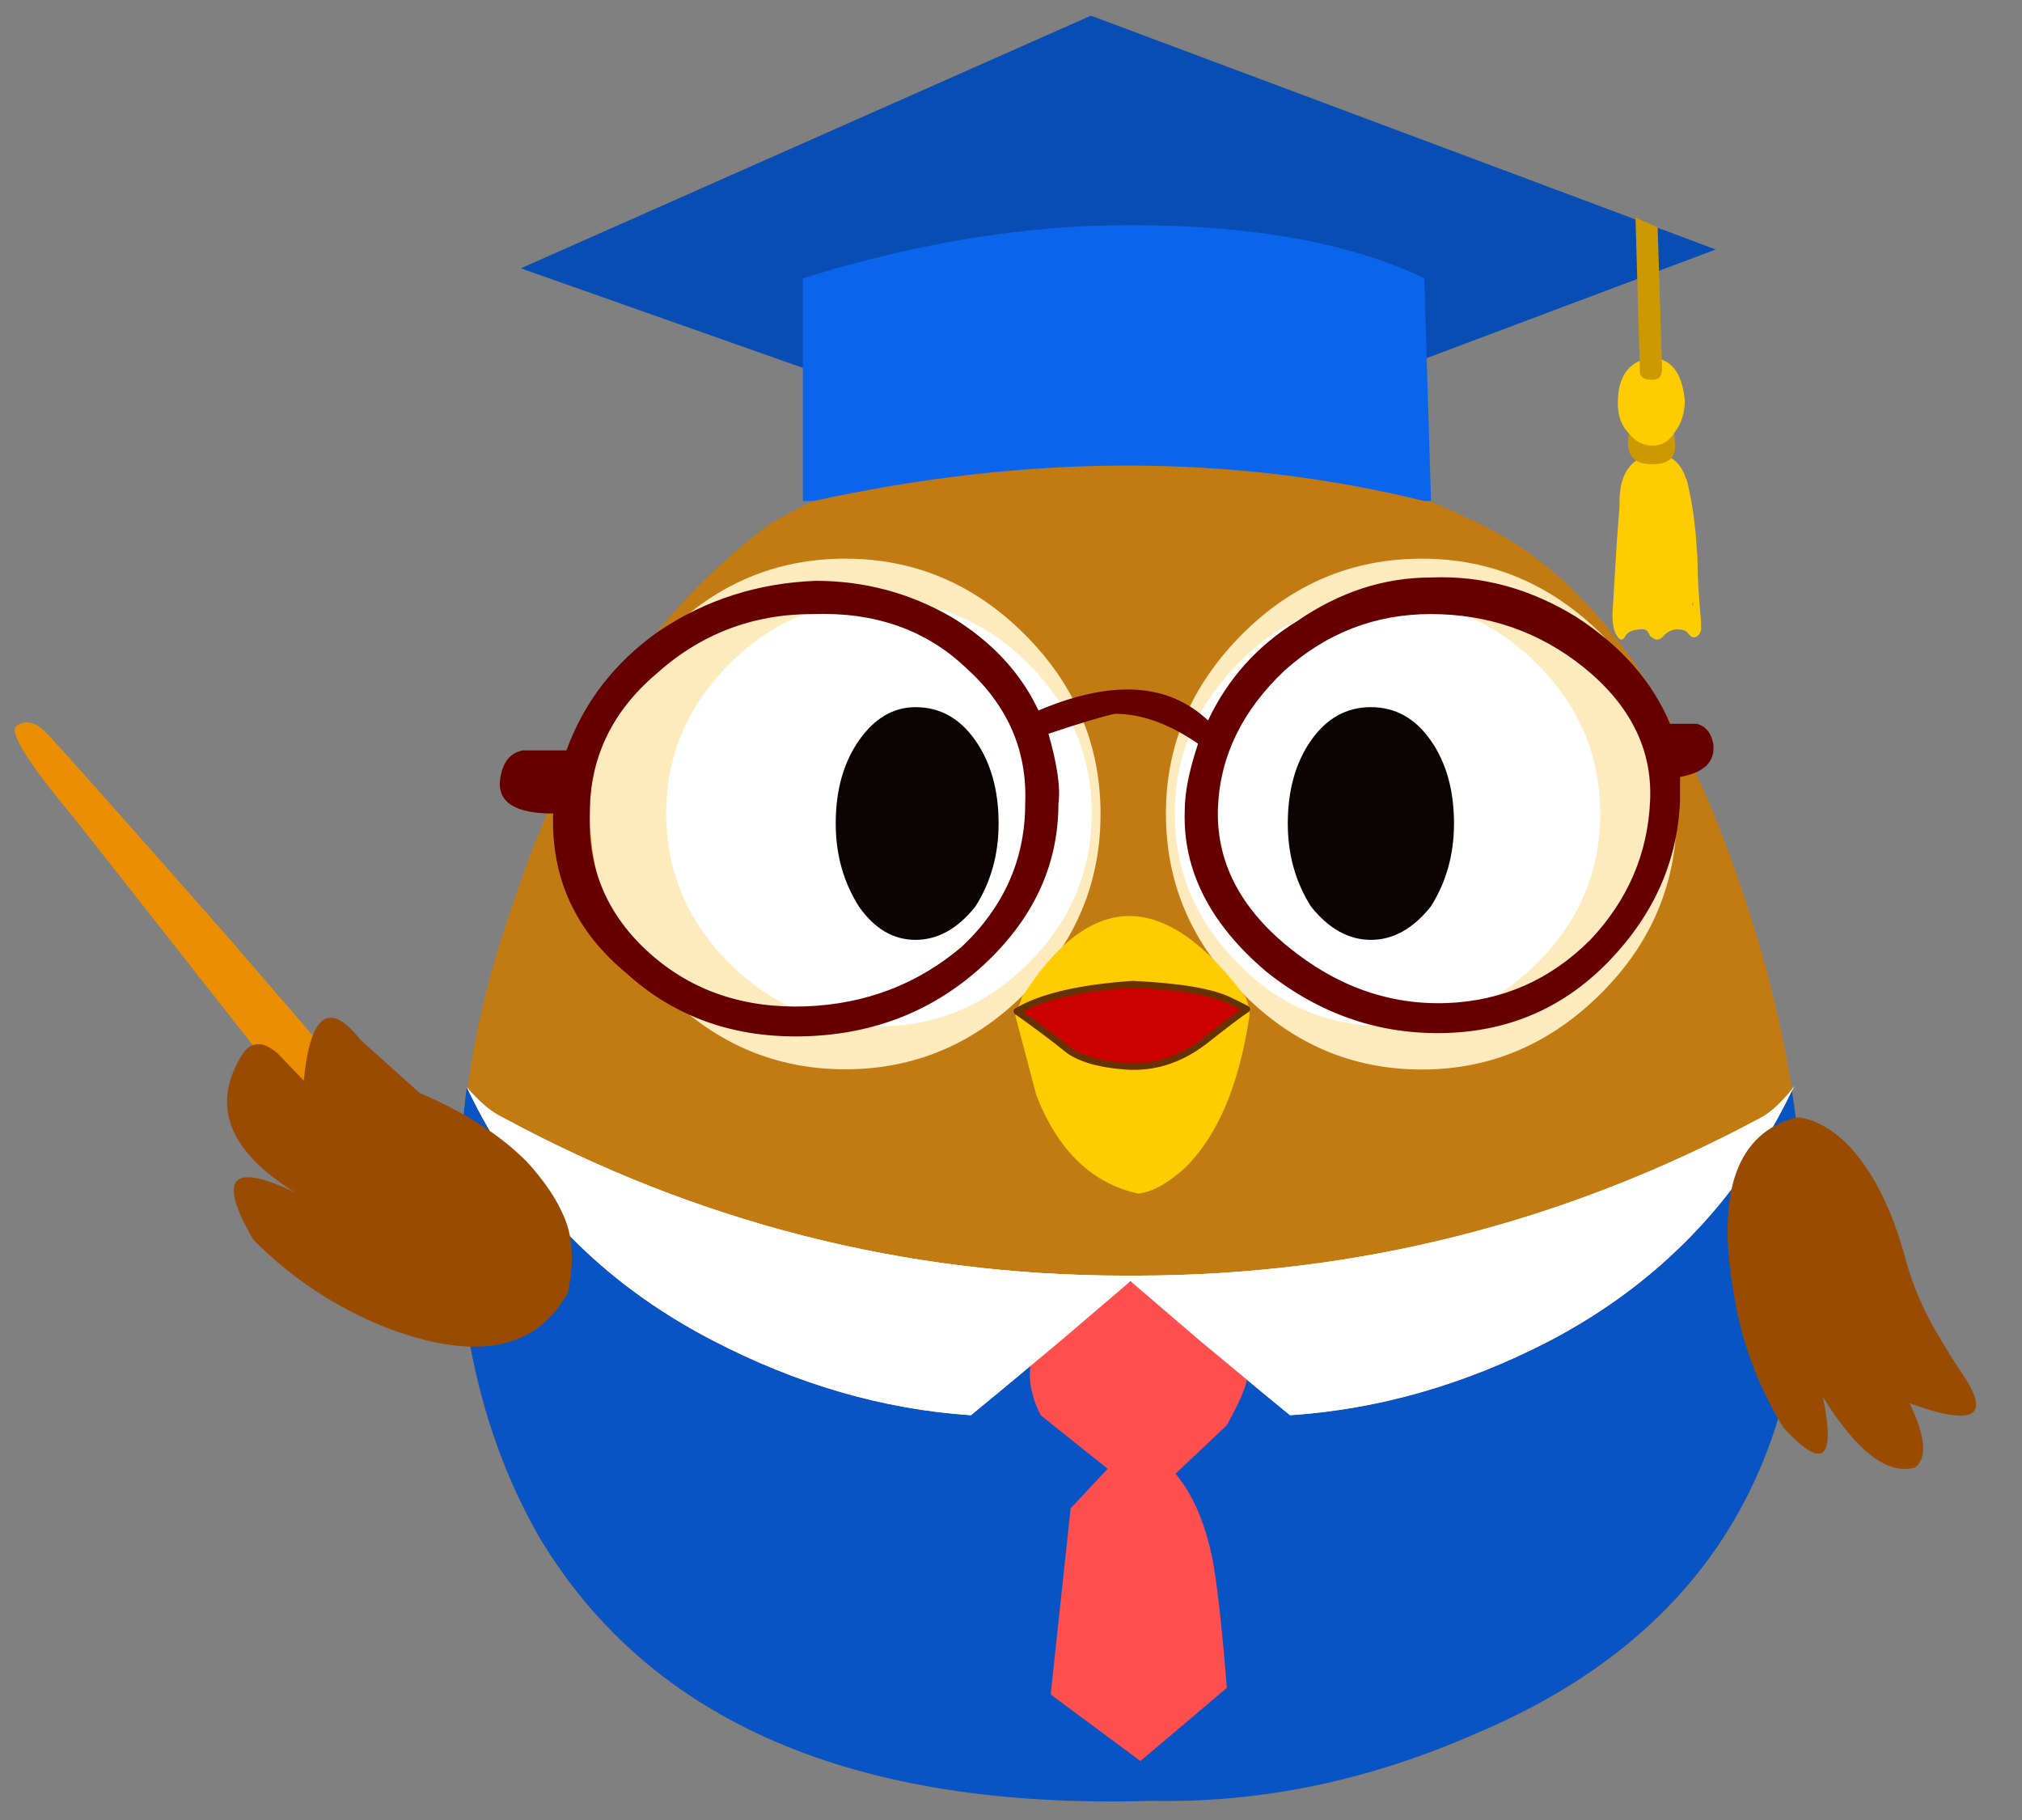 
<svg xmlns="http://www.w3.org/2000/svg" version="1.1" xmlns:xlink="http://www.w3.org/1999/xlink" preserveAspectRatio="none" x="0px" y="0px" width="1000px" height="900px" viewBox="0 0 1000 900">
<rect x="0" y="0" width="1000" height="900" fill="#808080" stroke="none"/>
<defs>
<g id="______0_Layer0_0_FILL">
<path fill="#074DB4" stroke="none" d="
M 267.6 164.75
L 243.6 176.15 268.45 185.55 293.9 175.3 267.6 164.75 Z"/>
</g>

<g id="______0_Layer0_1_FILL">
<path fill="#C27B12" stroke="none" d="
M 269.25 183.8
Q 259.65 183.8 253.05 187.7 245.25 193.55 241.65 204.35 238.5 213.05 239.25 220.85
L 239.55 224.75
Q 240.45 229.55 242.7 233.45 250.2 245.9 270.3 245.3 277.65 245.45 284.85 242.3 299.55 236.15 299.7 220.25 299.85 211.85 296.25 202.25 292.05 191 285.15 187.7 277.2 183.8 269.25 183.8 Z"/>
</g>

<g id="______0_Layer0_2_FILL">
<path fill="#FDEABD" stroke="none" d="
M 282.5 189.25
Q 277.8 189.25 274.4 192.65 270.95 196.1 270.95 200.75 270.95 205.45 274.4 208.85 277.8 212.3 282.5 212.3 287.15 212.3 290.6 208.85 294 205.45 294 200.75 294 196.1 290.6 192.65 287.15 189.25 282.5 189.25 Z"/>
</g>

<g id="______0_Layer0_3_FILL">
<path fill="#FFFFFF" stroke="none" d="
M 22.45 17.45
Q 23.4 16.5 23.4 15.2 23.4 13.9 22.45 12.95 21.5 12 20.2 12 18.85 12 17.95 12.95 17 13.9 17 15.2 17 16.5 17.95 17.45 18.85 18.4 20.2 18.4 21.5 18.4 22.45 17.45 Z"/>
</g>

<g id="______0_Layer0_4_FILL">
<path fill="#FDEABD" stroke="none" d="
M 14.8 17.45
Q 15.75 16.5 15.75 15.2 15.75 13.9 14.8 12.95 13.85 12 12.55 12 11.25 12 10.3 12.95 9.35 13.9 9.35 15.2 9.35 16.5 10.3 17.45 11.25 18.4 12.55 18.4 13.85 18.4 14.8 17.45 Z"/>
</g>

<g id="______0_Layer0_5_FILL">
<path fill="#FFFFFF" stroke="none" d="
M 14.8 17.45
Q 15.75 16.5 15.75 15.2 15.75 13.9 14.8 12.95 13.85 12 12.55 12 11.25 12 10.3 12.95 9.35 13.9 9.35 15.2 9.35 16.5 10.3 17.45 11.25 18.4 12.55 18.4 13.85 18.4 14.8 17.45 Z"/>
</g>

<g id="______0_Layer0_6_FILL">
<path fill="#0B65EC" stroke="none" d="
M 256.85 185.65
L 257.25 185.65
Q 269.25 182.45 279.95 185.65
L 280.2 185.65 279.95 175.6
Q 275.85 173.2 269 173.2 263.2 173.2 256.85 175.6
L 256.85 185.65 Z"/>
</g>

<g id="______0_Layer0_7_FILL">
<path fill="#FFFFFF" stroke="none" d="
M 288.25 224.55
Q 295.603 220.701 299.2 213.25 299.253 213.149 299.3 213.05 299.245 213.121 299.2 213.2 298.405 214.173 297.75 214.5 284.522 221.581 269.65 221.6 269.6 221.6 269.55 221.6 269.35 221.601 269.15 221.6 269.1 221.6 269.05 221.6 254.179 221.58 241 214.45 240.266 214.108 239.4 213.1 242.975 220.613 250.45 224.5 256.2 227.5 262.15 227.9 262.65 227.5 266.25 224.5 268.321 222.731 269.35 221.85 270.384 222.737 272.5 224.55 276.05 227.5 276.55 227.9 282.55 227.5 288.25 224.55 Z"/>

<path fill="#0954C4" stroke="none" d="
M 284.85 242.3
Q 299.55 236.15 299.7 220.25 299.761 216.847 299.2 213.25 295.603 220.701 288.25 224.55 282.55 227.5 276.55 227.9 276.05 227.5 272.5 224.55 270.384 222.737 269.35 221.85 268.321 222.731 266.25 224.5 262.65 227.5 262.15 227.9 256.2 227.5 250.45 224.5 242.975 220.613 239.4 213.1 238.887 217.078 239.25 220.85
L 239.55 224.75
Q 240.45 229.55 242.7 233.45 250.2 245.9 270.3 245.3 277.65 245.45 284.85 242.3 Z"/>
</g>

<g id="______0_Layer0_8_FILL">
<path fill="#FE4E4E" stroke="none" d="
M 268.9 229.25
L 268.9 229.7 266.65 232.1 265.75 240.5 269.8 243.5 273.7 240.2
Q 273.4 236.45 273.1 234.65 272.5 231.35 270.7 229.85
L 270.55 229.1 268.9 229.25 Z"/>
</g>

<g id="______0_Layer0_9_FILL">
<path fill="#FE4E4E" stroke="none" d="
M 271.3 221.9
L 268 221.9 266.8 222.95
Q 265.45 224.3 265.15 224.75 264.4 226.1 265.3 227.9
L 269.05 230.9 271 230.9 273.7 228.35
Q 274.6 226.7 274.6 226.25 274.6 225.95 273.85 224.15
L 271.3 221.9 Z"/>
</g>

<g id="______0_Layer0_10_FILL">
<path fill="#660000" stroke="none" d="
M 233.2 196.9
Q 232 194.35 229.3 192.7 226.45 191.05 223.15 191.05 219.25 191.2 216.1 193.3 213.1 195.4 211.9 198.7 210.55 198.7 209.95 198.7 209.05 198.85 208.9 200.05 208.75 201.55 211.3 201.55 211.15 205.9 214.6 208.75 217.9 211.75 222.7 211.6 227.35 211.45 230.65 208.45 234.1 205.3 234.1 201.1 234.25 200.05 233.65 197.95 235.9 197.2 236.65 197.05 238.45 197.05 240.4 198.4 239.8 200.2 239.8 201.4 239.65 205.45 243.5 208.7 247.15 211.6 251.65 211.45 256 211.3 259 208.15 262 205 262.15 200.95
L 262.15 199.9
Q 263.8 199.6 263.65 198.4 263.5 197.65 262.9 197.5
L 261.7 197.5
Q 260.5 194.65 257.5 192.7 254.35 190.75 250.9 190.9 247.75 190.9 244.9 192.85 242.2 194.5 240.85 197.35 238.15 194.8 233.2 196.9
M 223 192.55
Q 227.2 192.4 229.9 194.95 232.75 197.5 232.6 201.1 232.6 204.85 229.75 207.55 226.75 210.1 222.7 210.25 218.5 210.4 215.65 207.85 212.8 205.3 212.95 201.55 212.95 197.8 215.95 195.25 218.95 192.55 223 192.55
M 250.9 192.55
Q 254.8 192.55 257.8 194.95 260.95 197.5 260.8 200.95 260.65 204.55 258.1 207.25 255.4 209.95 251.65 210.1 247.75 210.25 244.45 207.55 241.15 204.85 241.3 201.25 241.45 197.8 244.3 195.1 247.15 192.55 250.9 192.55 Z"/>
</g>

<g id="______0_Layer0_11_FILL">
<path fill="#FFFFFF" stroke="none" d="
M 299.3 213.05
Q 299.245 213.121 299.2 213.2 298.405 214.173 297.75 214.5 284.522 221.581 269.65 221.6 269.6 221.6 269.55 221.6 269.35 221.601 269.15 221.6 269.1 221.6 269.05 221.6 254.179 221.58 241 214.45 240.266 214.108 239.4 213.1 242.975 220.613 250.45 224.5 256.2 227.5 262.15 227.9 262.65 227.5 266.25 224.5 268.321 222.731 269.35 221.85 270.384 222.737 272.5 224.55 276.05 227.5 276.55 227.9 282.55 227.5 288.25 224.55 295.603 220.701 299.2 213.25 299.253 213.149 299.3 213.05 Z"/>
</g>

<g id="______0_Layer0_12_FILL">
<path fill="#FFCC00" stroke="none" d="
M 212.5 192.95
Q 212.45 193.35 212.45 193.75 212.45 194.95 212.25 197.15 212.25 197.2 212.25 197.6 212.25 197.65 212.3 197.7
L 212.3 197.75
Q 212.65 198.25 213 197.75 213.15 197.55 213.6 197.55 214 197.55 214.35 197.9 214.7 198.35 215.15 197.9 215.15 197.85 215.25 197.7 215.35 197.5 215.75 197.55 216.15 197.6 216.3 197.7 216.45 197.8 216.5 197.9 216.75 198.35 217 197.9 217.25 197.55 217.25 196.7 217.25 196.6 217 192.55
L 216.9 191.25
Q 216.85 190.8 216.85 190.35 216.85 187.95 214.9 187.65 213.55 187.65 213.1 189.05 213.05 189.1 213.05 189.15 212.6 191 212.5 192.95
M 212.7 195.85
Q 212.704 196.014 212.75 196.2
L 212.7 196.2 212.7 195.85 Z"/>
</g>

<g id="______0_Layer0_13_FILL">
<path fill="#CC9900" stroke="none" d="
M 6.3 8
Q 5.7 8 5.7 8.4 5.6 8.85 6.25 8.85 6.85 8.85 6.85 8.45 6.85 8 6.3 8 Z"/>
</g>

<g id="______0_Layer0_14_FILL">
<path fill="#FFCC00" stroke="none" d="
M 6.3 6.85
Q 5.55 6.85 5.45 7.65 5.45 8 5.7 8.25 5.9 8.5 6.25 8.5 6.6 8.5 6.85 8.25 7.1 8.05 7.1 7.7 7.1 6.95 6.3 6.85 Z"/>
</g>

<g id="______0_Layer0_15_FILL">
<path fill="#CC9900" stroke="none" d="
M 215.95 174.2
L 214.7 174.75 214.45 182.75
Q 214.45 183.35 215 183.35 215.7 183.35 215.7 182.9
L 215.95 174.2 Z"/>
</g>

<g id="____0_Layer0_0_FILL">
<path fill="#CC0000" stroke="none" d="
M 9.7 3.85
Q 8.5 3.25 5.3 3.1 1.708 3.345 0.05 4.3 1.458 5.307 2.25 5.95 3.05 6.65 4.95 6.8 6.85 6.95 8.5 5.7 9.976 4.537 10.45 4.2 10.103 4.043 9.7 3.85 Z"/>

<path fill="#FFCC00" stroke="none" d="
M 10.55 4.15
Q 10.491 3.928 10.4 3.7 4.95 -3.65 0.3 3.7 0.211 4.011 0.05 4.3 1.708 3.345 5.3 3.1 8.5 3.25 9.7 3.85 10.103 4.043 10.45 4.2 9.976 4.537 8.5 5.7 6.85 6.95 4.95 6.8 3.05 6.65 2.25 5.95 1.458 5.307 0.05 4.3 0.067 4.361 0.05 4.4 0.05 4.45 0 4.5
L 0.95 8.1
Q 2.4 11.85 5.55 12.55 6.5 12.45 7.7 11.35 9.85 9.2 10.55 4.65 10.592 4.438 10.55 4.25 10.558 4.231 10.55 4.2
L 10.55 4.15 Z"/>
</g>

<g id="____0_Layer0_0_FILL_FL">
<path fill="#EC8E02" stroke="none" d="
M 20.55 67.4
Q 21.45 68.75 23.4 67.55 25.05 66.2 23.85 64.85
L 9.25 46.6
Q -1.5 33.45 -2.4 32.5 -3.35 31.55 -4.2 32.1 -5.1 32.6 -0.6 38.4
L 20.55 67.4 Z"/>
</g>

<g id="____0_Layer0_1_FILL">
<path fill="#984B01" stroke="none" d="
M 205.05 231.35
Q 207 230.8 209.1 229.15
L 211.8 228.2
Q 214.5 227.75 211.5 225.7
L 212.8 225.35
Q 213.9 224.95 213.3 224.05 211.7 221.45 208.1 223.5 211.25 221.25 207.35 221.35 204.55 222.15 202.3 224 198.4 227.3 200.15 230.25 200.181 230.302 200.2 230.35 200.6 230.7 201 230.95 201.8 231.45 202.55 231.55 203.194 231.634 203.95 231.55 204.473 231.488 205.05 231.35 Z"/>
</g>

<g id="_____2_0_Layer0_0_FILL">
<path fill="#984B01" stroke="none" d="
M 5 1.3
Q 3.8 0 2.75 0 -1.15 1.85 0.5 11.05 1.25 15.55 3.2 19.25 6.05 22.95 4.85 17.15 7.4 22 9.2 21.1 10 20.15 8.75 17.15 13.1 18.85 11.1 15.25 10.5 14.2 10 13.2 8.75 10.85 8.1 8.3 6.9 3.55 5 1.3 Z"/>
</g>

<g id="_______0_Layer0_0_FILL">
<path fill="#0C0303" stroke="none" d="
M 20.85 16.6
Q 21.2 16.05 21.2 15.35 21.2 14.6 20.85 14.1 20.5 13.6 19.95 13.6 19.4 13.6 19.05 14.1 18.7 14.6 18.7 15.35 18.7 16.05 19.05 16.6 19.45 17.1 19.95 17.1 20.45 17.1 20.85 16.6 Z"/>
</g>

<g id="_______0_Layer0_1_FILL">
<path fill="#0C0303" stroke="none" d="
M 11.9 15.35
Q 11.9 16.05 12.25 16.6 12.6 17.1 13.1 17.1 13.6 17.1 14 16.6 14.35 16.05 14.35 15.35 14.35 14.6 14 14.1 13.65 13.6 13.1 13.6 12.6 13.6 12.25 14.1 11.9 14.6 11.9 15.35 Z"/>
</g>

<path id="____0_Layer0_0_1_STROKES" stroke="#663300" stroke-width="0.3" stroke-linejoin="round" stroke-linecap="round" fill="none" d="
M 0.075 4.325
Q 1.708 3.345 5.3 3.1 8.5 3.25 9.7 3.85 10.103 4.043 10.45 4.225 9.976 4.537 8.5 5.7 6.85 6.95 4.95 6.8 3.05 6.65 2.25 5.95 1.458 5.307 0.075 4.325 Z"/>
</defs>

<g transform="matrix( 4.243, 0, 0, 4.243, -40.9,7.75) ">
<g transform="matrix( 2.583, 0, 0, 2.583, 12.9,0) ">
<g transform="matrix( 1, 0, 0, 1, 19.5,0) ">
<g transform="matrix( 1.072, 0, 0, 1, -258.4,-164.75) ">
<use xlink:href="#______0_Layer0_0_FILL"/>
</g>

<g transform="matrix( 1, 0, 0, 1, -239.1,-164.75) ">
<use xlink:href="#______0_Layer0_1_FILL"/>
</g>

<g transform="matrix( 1, 0, 0, 1, -239.1,-164.75) ">
<use xlink:href="#______0_Layer0_2_FILL"/>
</g>

<g transform="matrix( 3, 0, 0, 3, -18.75,-9.6) ">
<use xlink:href="#______0_Layer0_3_FILL"/>
</g>

<g transform="matrix( 3.6, 0, 0, 3.6, -27.8,-18.7) ">
<use xlink:href="#______0_Layer0_4_FILL"/>
</g>

<g transform="matrix( 3, 0, 0, 3, -18.75,-9.6) ">
<use xlink:href="#______0_Layer0_5_FILL"/>
</g>

<g transform="matrix( 1.214, 0, 0, 1, -296.35,-163.75) ">
<use xlink:href="#______0_Layer0_6_FILL"/>
</g>

<g transform="matrix( 1, 0, 0, 1, -239.1,-164.75) ">
<use xlink:href="#______0_Layer0_7_FILL"/>
</g>

<g transform="matrix( 1, 0, 0, 1, -239.1,-164.75) ">
<use xlink:href="#______0_Layer0_8_FILL"/>
</g>

<g transform="matrix( 1, 0, 0, 1, -239.1,-164.75) ">
<use xlink:href="#______0_Layer0_9_FILL"/>
</g>

<g transform="matrix( 1, 0, 0, 1, -207.1,-165.55) ">
<use xlink:href="#______0_Layer0_10_FILL"/>
</g>

<g transform="matrix( 1, 0, 0, 1, -239.1,-164.75) ">
<use xlink:href="#______0_Layer0_11_FILL"/>
</g>

<g transform="matrix( -0.8, 0, 0, 0.8, 225.8,-130.35) ">
<use xlink:href="#______0_Layer0_12_FILL"/>
</g>

<g transform="matrix( -1.832, 0, 0, 2.4, 65.25,-1) ">
<use xlink:href="#______0_Layer0_13_FILL"/>
</g>

<g transform="matrix( -1.832, 0, 0, 2.4, 65.25,-1) ">
<use xlink:href="#______0_Layer0_14_FILL"/>
</g>

<g transform="matrix( -0.8, 0, 0, 0.8, 225.8,-130.25) ">
<use xlink:href="#______0_Layer0_15_FILL"/>
</g>

<g transform="matrix( 1, 0, 0, 1, 25.05,40.6) ">
<g transform="matrix( 1, 0, 0, 1, 0,0) ">
<use xlink:href="#____0_Layer0_0_FILL"/>

<use xlink:href="#____0_Layer0_0_1_STROKES"/>
</g>
</g>
</g>

<g transform="matrix( 1, 0, 0, 1, -0.95,14.25) ">
<g transform="matrix( 0.684, -0.021, 0.021, 0.676, 2.65,-4) ">
<use xlink:href="#____0_Layer0_0_FILL_FL"/>
</g>

<g transform="matrix( -0.602, -1.098, 1.098, -0.602, -107.1,401.9) ">
<use xlink:href="#____0_Layer0_1_FILL"/>
</g>
</g>

<g transform="matrix( 1.004, 0.075, -0.054, 0.726, 77.05,49.5) ">
<g transform="matrix( 1, 0, 0, 1, 0,0) ">
<use xlink:href="#_____2_0_Layer0_0_FILL"/>
</g>
</g>

<g transform="matrix( 1, 0, 0, 1, 36.45,31.2) ">
<g transform="matrix( 3, 0, 0, 3, -35.7,-40.8) ">
<use xlink:href="#_______0_Layer0_0_FILL"/>
</g>

<g transform="matrix( 3, 0, 0, 3, -35.7,-40.8) ">
<use xlink:href="#_______0_Layer0_1_FILL"/>
</g>
</g>
</g>
</g>
</svg>
